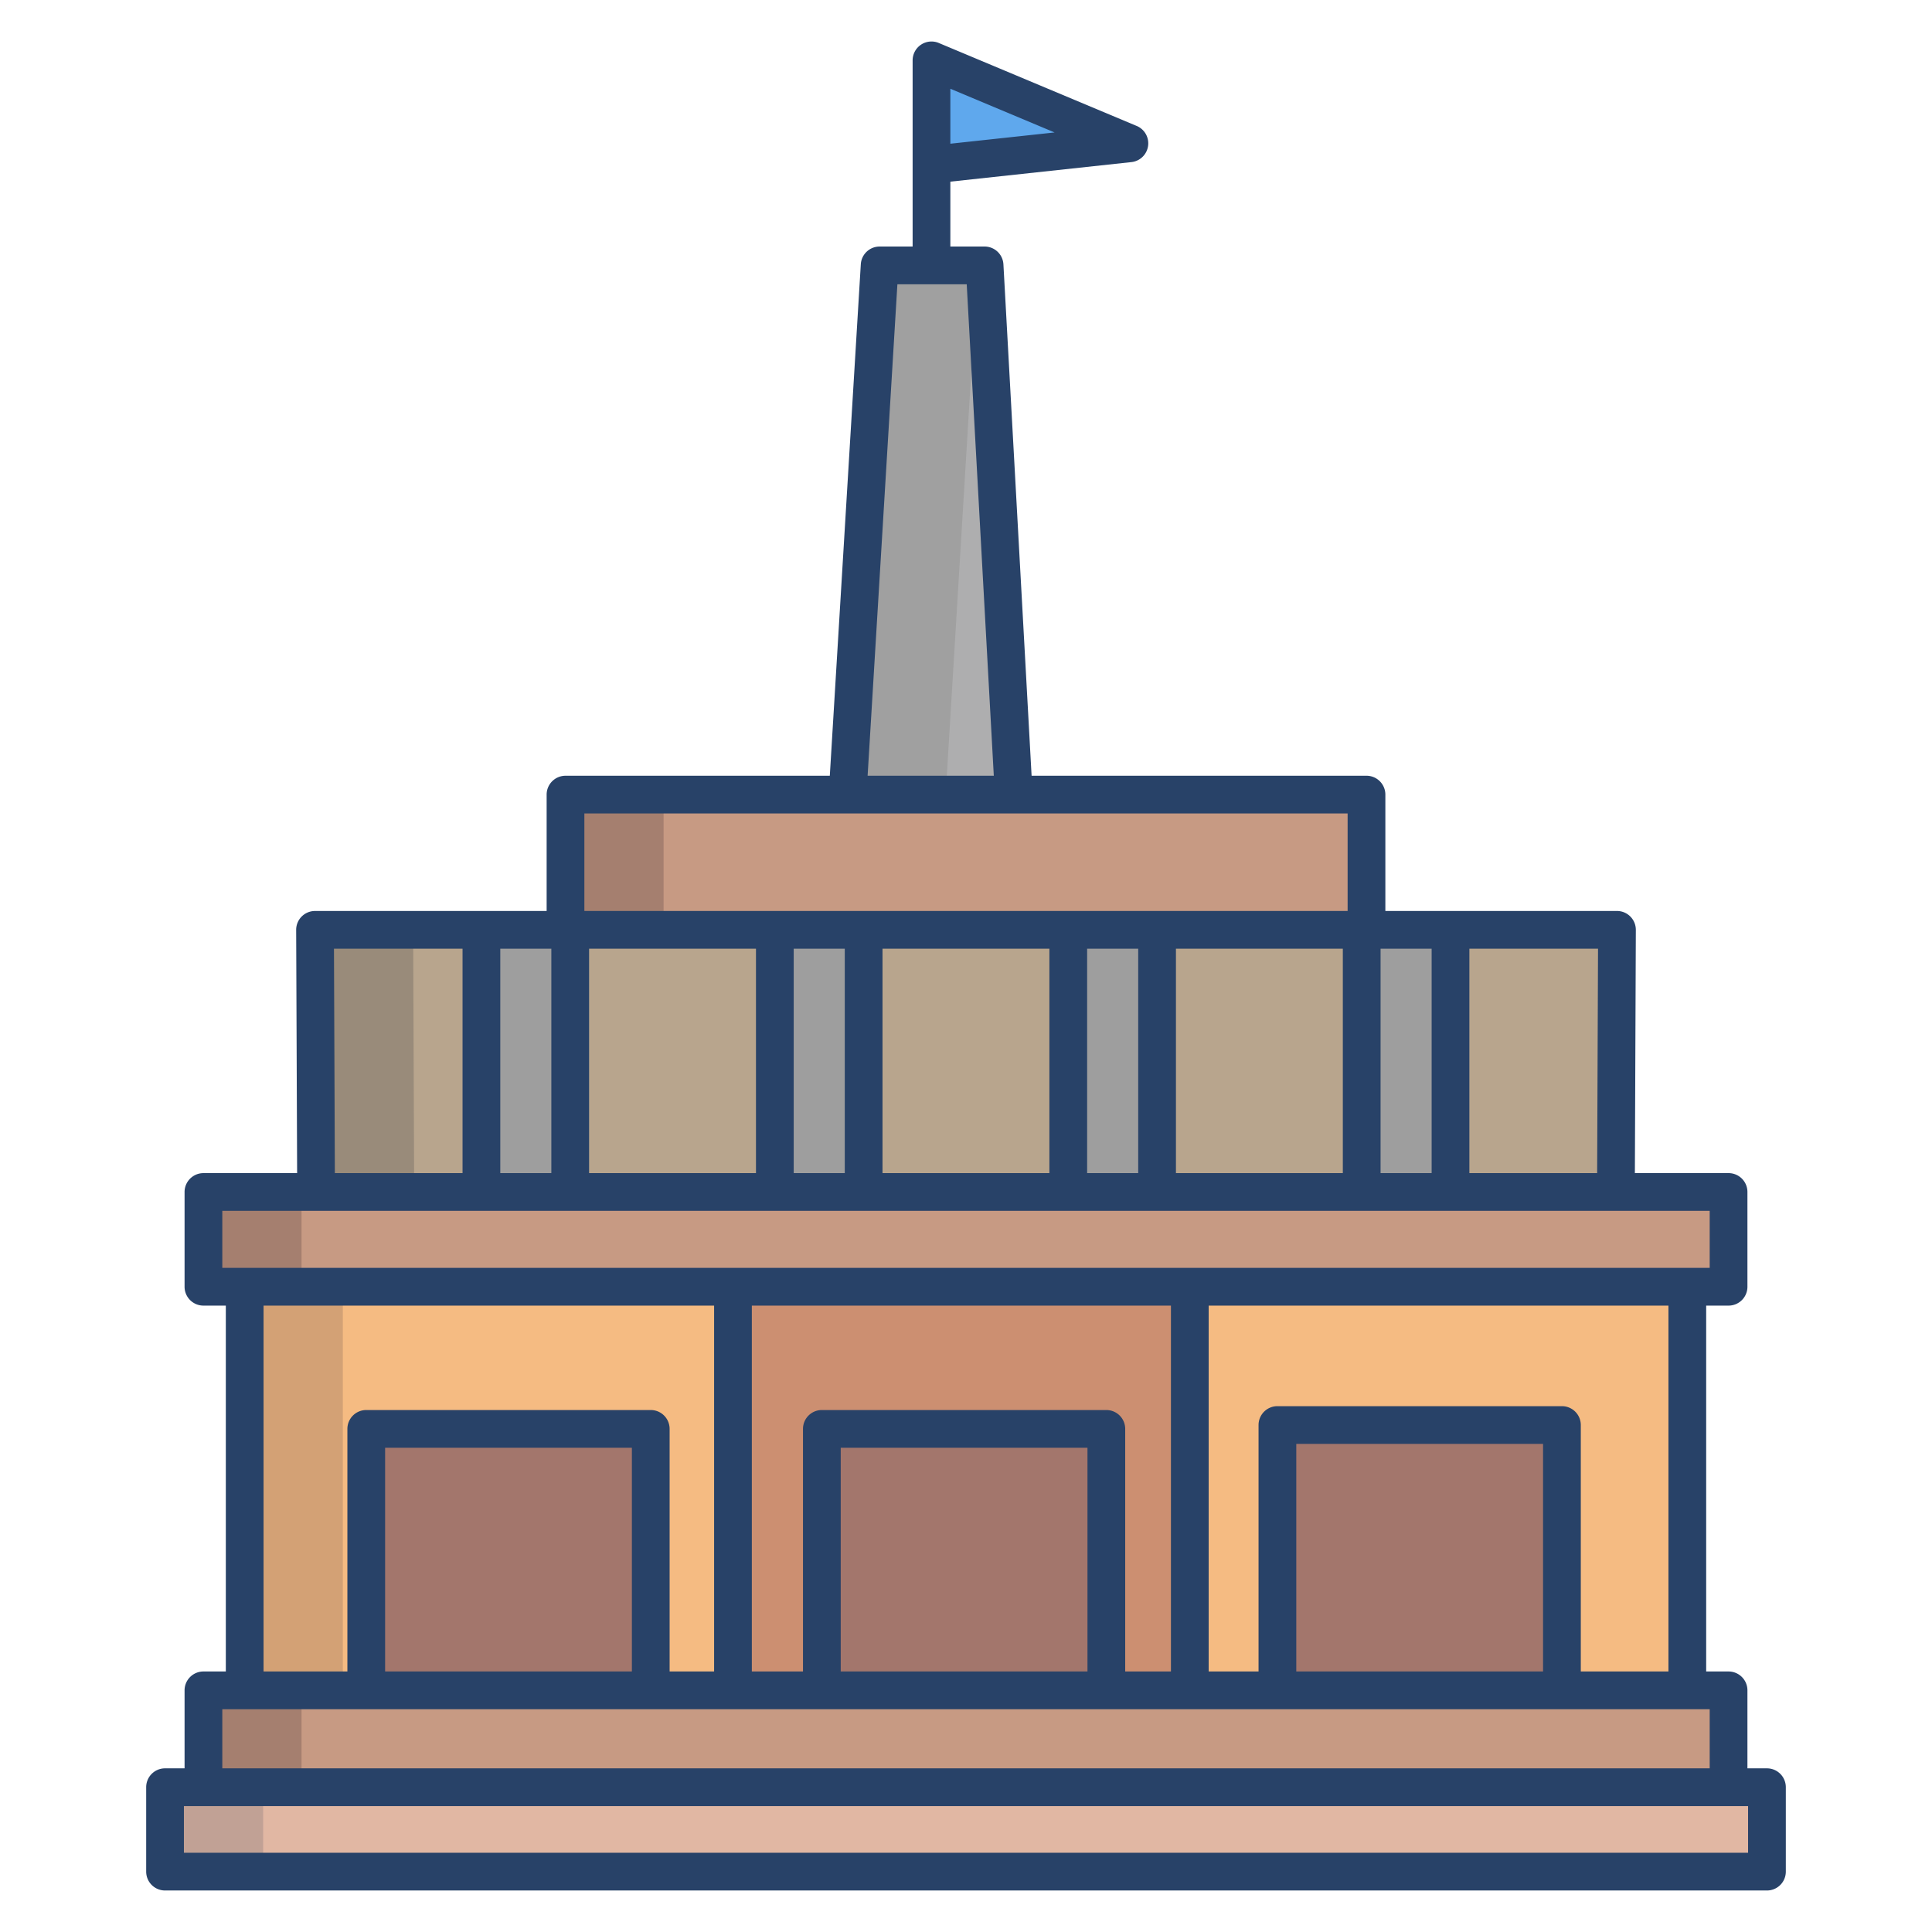 <svg id="Layer_1" height="512" viewBox="0 0 512 512" width="512" xmlns="http://www.w3.org/2000/svg" data-name="Layer 1"><path d="m43.74 473.63h424.52v22.37h-424.52z" fill="#e1b7a3"/><path d="m53.91 315.89h404.18v25.11h-404.18z" fill="#c79a83"/><path d="m149.86 210.58v35.75.09h212.28v-.09-35.75z" fill="#c79a83"/><path d="m299.3 37.99-52.45 5.66v-27.65z" fill="#5fa8ed"/><path d="m260.92 70.33h-27.81l-8.5 140.25h44.04z" fill="#aeaeaf"/><path d="m428.51 246.42-.27 69.47h-43.84v-69.47z" fill="#b8a58d"/><path d="m360.87 246.42h23.53v69.47h-23.53z" fill="#9e9e9e"/><path d="m306.64 246.42h54.23v69.47h-54.23z" fill="#b8a58d"/><path d="m283.1 246.42h23.54v69.47h-23.54z" fill="#9e9e9e"/><path d="m228.88 246.42h54.22v69.47h-54.22z" fill="#b8a58d"/><path d="m205.34 246.42h23.54v69.47h-23.54z" fill="#9e9e9e"/><path d="m151.11 246.42h54.23v69.47h-54.23z" fill="#b8a58d"/><path d="m127.58 246.42h23.53v69.47h-23.53z" fill="#9e9e9e"/><path d="m127.58 246.42v69.47h-43.82l-.27-69.47z" fill="#b8a58d"/><path d="m315.31 341h131.841v106.96h-131.841z" fill="#f5bb82"/><path d="m194.25 341h121.06v106.96h-121.06z" fill="#cc8f71"/><path d="m64.85 341h129.4v106.96h-129.4z" fill="#f5bb82"/><g fill="#a3766c"><path d="m338.53 377.65h75.4v70.31h-75.4z"/><path d="m217.8 378.67h75.39v69.29h-75.39z"/><path d="m97.06 378.67h75.4v69.29h-75.4z"/></g><path d="m53.91 447.96h404.18v25.67h-404.18z" fill="#c79a83"/><path d="m43.74 473.63h26v22.37h-26z" fill="#c1a195"/><path d="m259.11 70.33h-26l-8.5 140.25h26z" fill="#a0a0a0"/><path d="m109.76 315.89-.27-69.47h-26l.27 69.47z" fill="#998b7a"/><path d="m64.85 341h26v106.96h-26z" fill="#d3a175"/><path d="m53.91 315.89h26v25.11h-26z" fill="#a57f6f"/><path d="m175.86 246.33v-35.75h-26v35.75.09h26z" fill="#a57f6f"/><path d="m53.91 447.96h26v25.67h-26z" fill="#a57f6f"/><path d="m468.26 468.627h-5.173v-20.666a5 5 0 0 0 -5-5h-5.933v-96.961h5.933a5 5 0 0 0 5-5v-25.113a5 5 0 0 0 -5-5h-24.828l.254-64.451a5 5 0 0 0 -5-5.02h-61.378v-30.838a5 5 0 0 0 -5-5h-88.751l-7.467-135.52a5 5 0 0 0 -4.992-4.725h-9.071v-17.193l47.979-5.182a5 5 0 0 0 1.4-9.583l-52.446-21.986a5 5 0 0 0 -6.933 4.611v49.333h-8.74a5 5 0 0 0 -4.991 4.7l-8.215 135.548h-70.043a5 5 0 0 0 -5 5v30.838h-61.378a5 5 0 0 0 -5 5.02l.254 64.451h-24.828a5 5 0 0 0 -5 5v25.11a5 5 0 0 0 5 5h5.933v96.96h-5.933a5 5 0 0 0 -5 5v20.666h-5.173a5 5 0 0 0 -5 5v22.374a5 5 0 0 0 5 5h424.52a5 5 0 0 0 5-5v-22.373a5 5 0 0 0 -5-5zm-216.406-445.109 27.621 11.582-27.621 2.983zm137.546 227.898h34.094l-.234 59.471h-33.86zm-23.533 0h13.533v59.471h-13.534zm-128.047-176.083h18.372l7.177 130.245h-33.441zm-82.955 140.245h202.27v25.838h-202.27zm201 35.838v59.471h-44.227v-59.471zm-54.228 0v59.471h-13.537v-59.471zm-23.534 0v59.471h-44.227v-59.471zm-54.228 0v59.471h-13.532v-59.471zm-23.533 0v59.471h-44.228v-59.471zm-67.762 0h13.533v59.471h-13.532zm-10 0v59.471h-33.839l-.234-59.471zm-63.667 84.584v-15.113h394.174v15.113zm355.015 36.648h-75.4a5 5 0 0 0 -5 5v65.312h-13.217v-96.96h121.843v96.96h-23.226v-65.311a5 5 0 0 0 -5-5zm-5 10v60.312h-65.4v-60.311zm-115.736-8.976h-75.392a5 5 0 0 0 -5 5v64.288h-13.555v-96.96h111.066v96.96h-12.119v-64.287a5 5 0 0 0 -5-5zm-5 10v59.288h-65.392v-59.287zm-115.735-10h-75.395a5 5 0 0 0 -5 5v64.288h-22.216v-96.96h119.4v96.96h-11.789v-64.287a5 5 0 0 0 -5-5zm-5 10v59.288h-65.395v-59.287zm-108.544 69.289h394.174v15.666h-394.174zm404.347 38.039h-414.52v-12.373h414.52z" fill="#284268"/></svg>